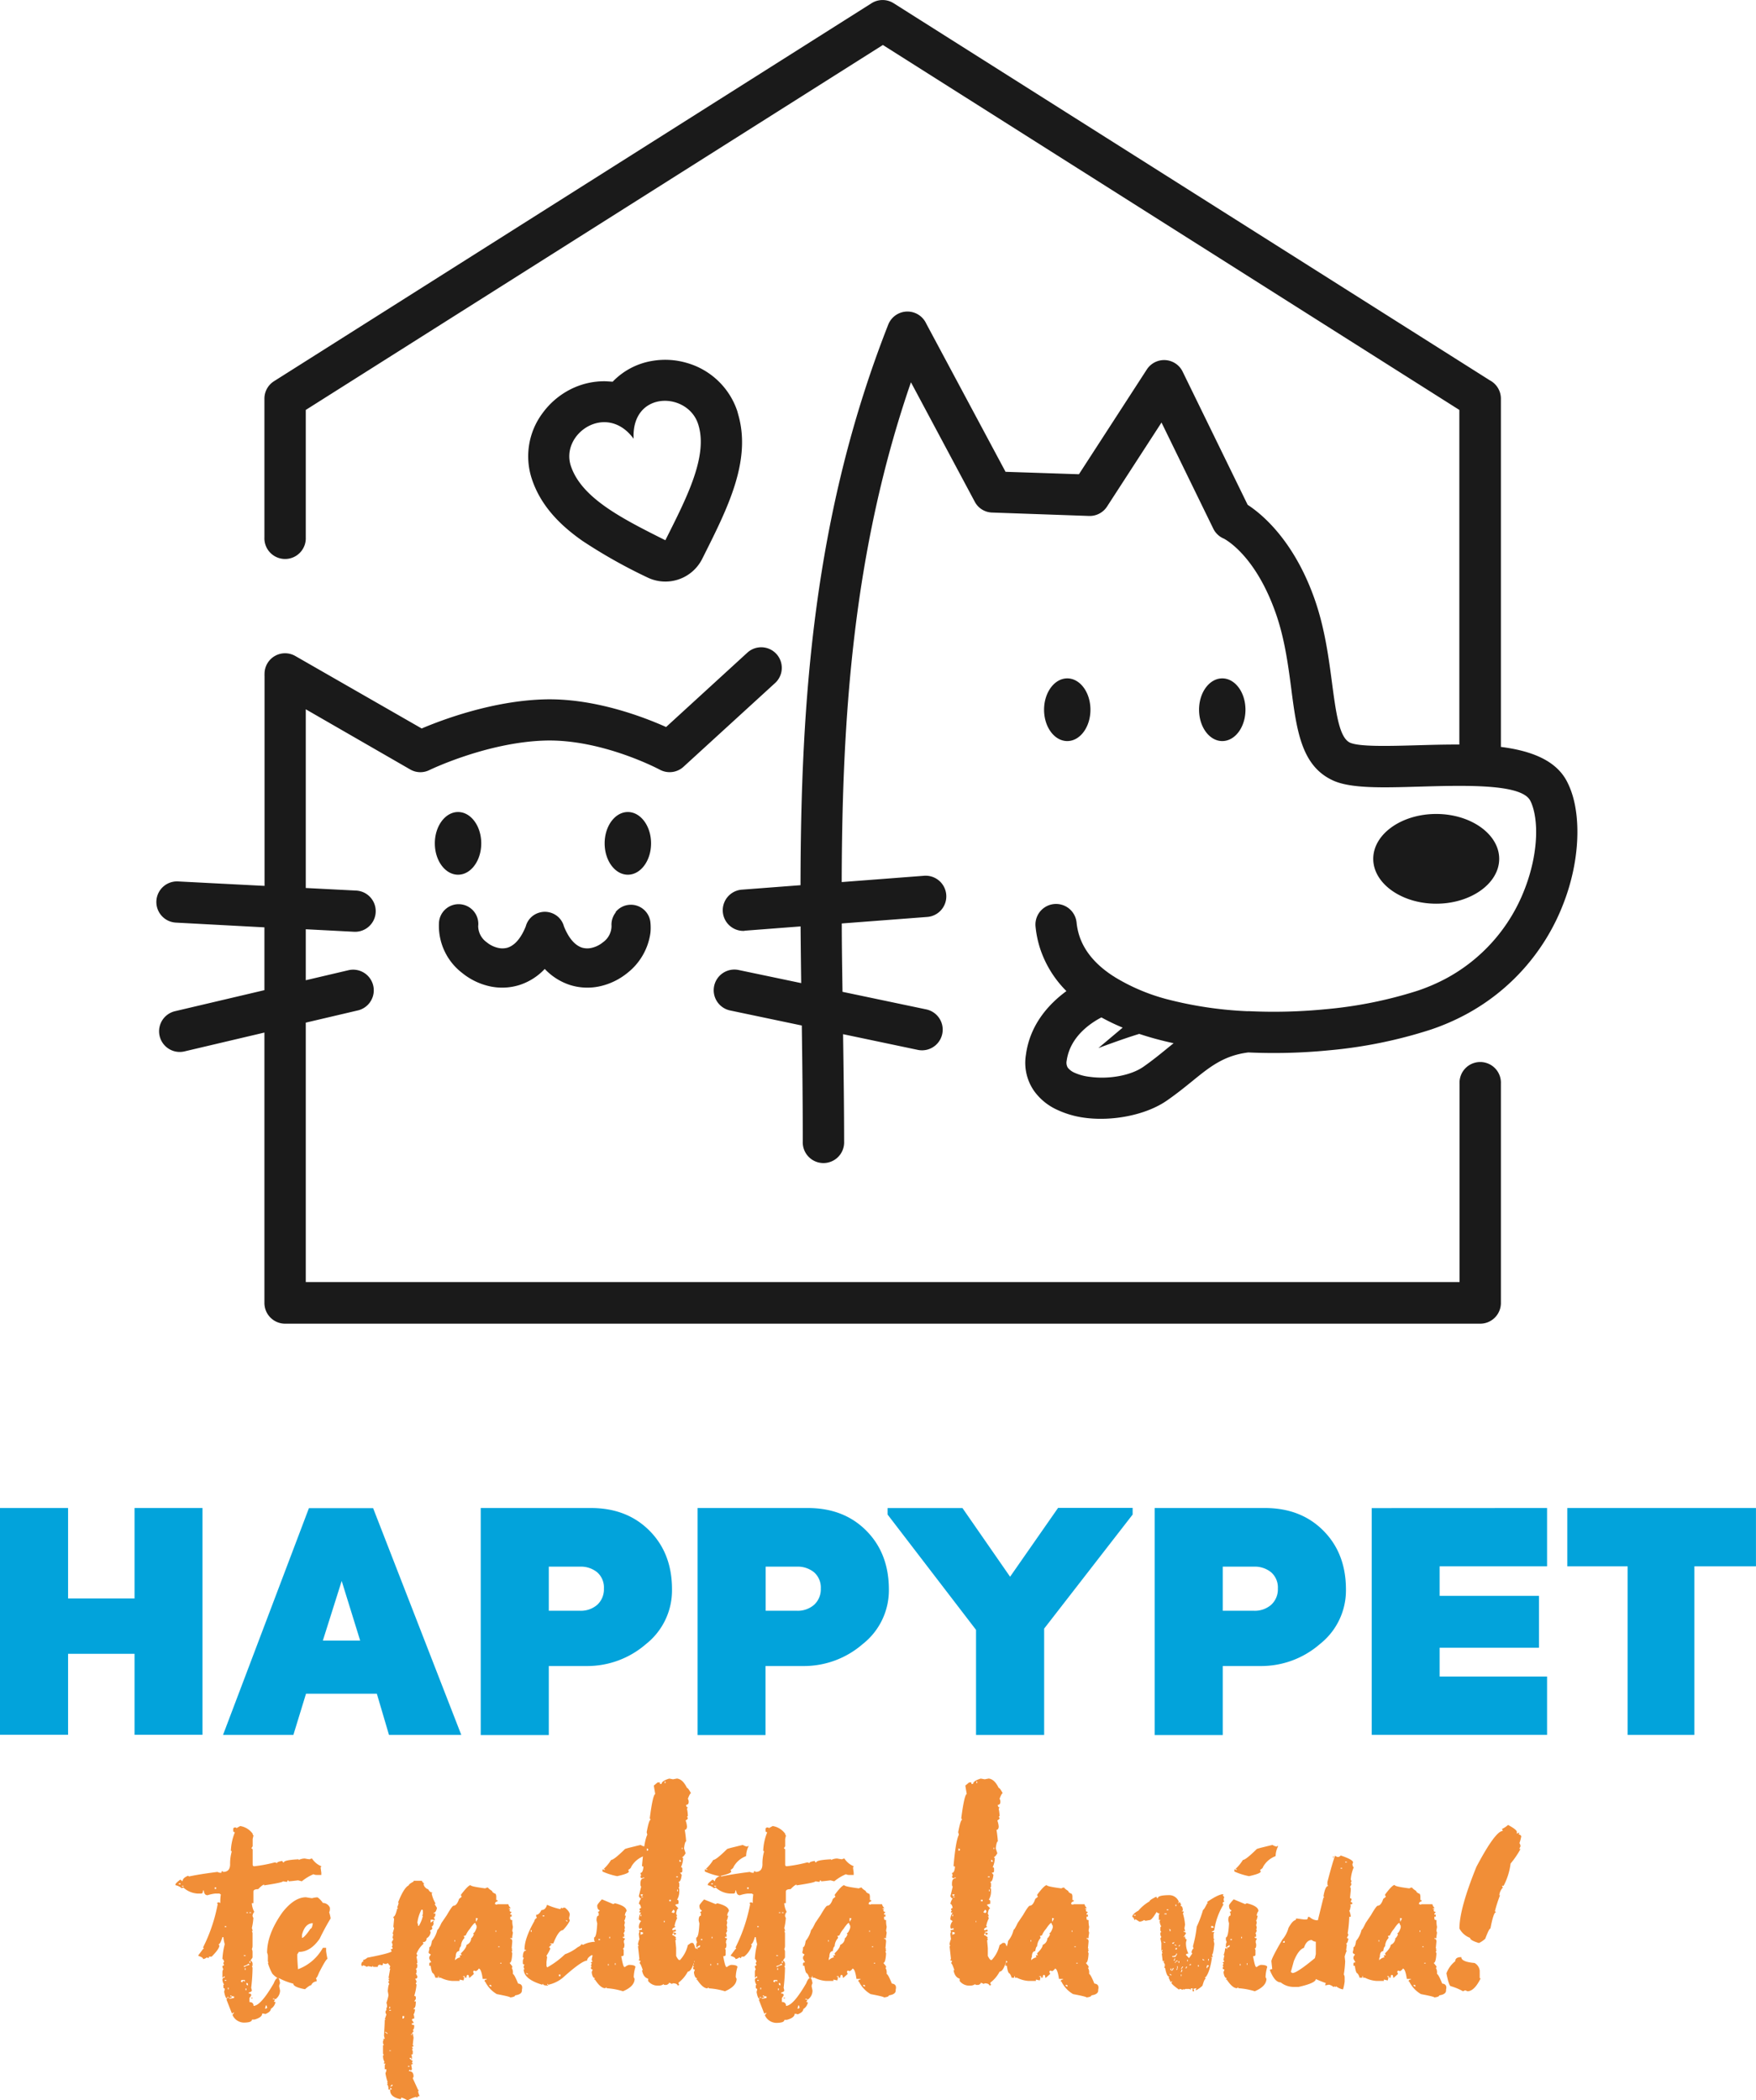 <svg xmlns="http://www.w3.org/2000/svg" viewBox="0 0 433.59 518.61"><defs><style>.b83a440d-6ccf-43e3-9623-60c664e73e75{fill:#02a3db;}.b9326a1a-c6b8-498b-b728-fd9163cafe2d{fill:#f18e37;}.ee92ec5a-d5f8-417e-b1f7-10796aea01e4{fill:#1a1a1a;fill-rule:evenodd;}</style></defs><title>Logo</title><g id="ed0e3ba2-0801-4261-8c3c-cc826ac33bec" data-name="Capa 2"><g id="bf4d6472-fea0-4f02-9a61-5b7c537f955b" data-name="LOGO"><path class="b83a440d-6ccf-43e3-9623-60c664e73e75" d="M33.22,394.72V372.39H50v56H33.22v-20H16.81v20H0v-56H16.81v22.33Z"/><path class="b83a440d-6ccf-43e3-9623-60c664e73e75" d="M113.9,428.42H96.05l-3-10.17H75.56l-3.12,10.17H55.07l21.21-56H92.13Zm-34.18-23.3h9.21L84.37,390.4Z"/><path class="b83a440d-6ccf-43e3-9623-60c664e73e75" d="M118.7,372.39h27.22q8.88,0,14.45,5.6t5.56,14.49A16.89,16.89,0,0,1,159.49,406a22.1,22.1,0,0,1-14.61,5.41h-9.37v17.05H118.7Zm16.81,25.37h7.69a6.14,6.14,0,0,0,4.28-1.48,5.18,5.18,0,0,0,1.64-4,5,5,0,0,0-1.64-4,6.35,6.35,0,0,0-4.28-1.41h-7.69Z"/><path class="b83a440d-6ccf-43e3-9623-60c664e73e75" d="M172.25,372.39h27.22q8.88,0,14.44,5.6t5.57,14.49A16.89,16.89,0,0,1,213,406a22.1,22.1,0,0,1-14.61,5.41h-9.37v17.05H172.25Zm16.81,25.37h7.68a6.15,6.15,0,0,0,4.29-1.48,5.18,5.18,0,0,0,1.64-4,5,5,0,0,0-1.64-4,6.36,6.36,0,0,0-4.29-1.41h-7.68Z"/><path class="b83a440d-6ccf-43e3-9623-60c664e73e75" d="M249.41,389.36l11.85-17h18.41V374l-21.85,28.17v26.26H241V402.48L219.16,374v-1.6h18.49Z"/><path class="b83a440d-6ccf-43e3-9623-60c664e73e75" d="M285.11,372.39h27.22q8.88,0,14.44,5.6t5.57,14.49A16.87,16.87,0,0,1,325.89,406a22.06,22.06,0,0,1-14.6,5.41h-9.37v17.05H285.11Zm16.81,25.37h7.68a6.15,6.15,0,0,0,4.29-1.48,5.18,5.18,0,0,0,1.64-4,5,5,0,0,0-1.64-4,6.36,6.36,0,0,0-4.29-1.41h-7.68Z"/><path class="b83a440d-6ccf-43e3-9623-60c664e73e75" d="M382,372.39v14.4H355.47v7.29H380v12.81H355.47V414H382v14.41h-43.3v-56Z"/><path class="b83a440d-6ccf-43e3-9623-60c664e73e75" d="M387,372.39h46.58v14.4H418.38v41.63H401.89V386.79H387Z"/><path class="b9326a1a-c6b8-498b-b728-fd9163cafe2d" d="M59.31,450.92a4.72,4.72,0,0,1,3.08,1.9c0,.25.07.37.21.37l-.21.93v1.8l-.34.52a.38.38,0,0,1,.34.42v3.65a.37.37,0,0,0,.42.34,34.76,34.76,0,0,0,5-.94H68l.39.18c0-.24.45-.42,1.36-.55,0,.25.14.37.34.37,0-.4,1.22-.66,3.67-.78v.18a3.27,3.27,0,0,1,1.51-.37,10.55,10.55,0,0,0,1.2.19,1.31,1.31,0,0,1,.57-.19,5,5,0,0,0,2.3,1.91c0,.15-.07.23-.19.23l.19,1.36V463H78.18a1.61,1.61,0,0,1-.78-.18,11.85,11.85,0,0,0-2.87,1.75l-.94-.24c-1.25.16-2,.24-2.32.24,0-.16-.07-.24-.23-.24l-.18.39-1-.15c0,.21-1.54.53-4.63,1v-.18c-.27,0-.76.37-1.49,1.12q-1.17,0-1.17.6v2.86h-.39a5.22,5.22,0,0,0,.6,2.14,1.86,1.86,0,0,0-.42.94,1,1,0,0,0,.21.55,16.48,16.48,0,0,1-.39,2.55,1.44,1.44,0,0,1,.18.73h-.18l.18.39v3.26a1.75,1.75,0,0,1-.18.78,1.44,1.44,0,0,1,.18.73v1.35l-.52.78c.21,0,.38.2.52.6v.55q0,.21-.18.21l.18.36a45.06,45.06,0,0,1-.34,5,2.25,2.25,0,0,1,.16.75,1.28,1.28,0,0,1-.76.39v.24c.4,0,.6.11.6.34v.18l-.42.6v1c.65,0,1,.31,1,.94q1.77,0,5-5.58.47-1.23,1-1.35c.23,0,.41.45.55,1.35a1.47,1.47,0,0,0-.21.78l.21,1A2.66,2.66,0,0,1,68,493.7l-.39-.18h-.21v.18h.42v.24l-.21.39c.26,0,.39,0,.39.13a2.42,2.42,0,0,1-1.12,1.59c0,.5-.46.94-1.38,1.3a1.79,1.79,0,0,0-.76-.13c0,.64-.64,1.14-1.92,1.49h-.6c0,.5-.69.75-2.06.75a3.14,3.14,0,0,1-2.76-1.9l.41-.57h-.2l-.34.23-1.38-3.52c.13,0,.2-.06.2-.18-.29,0-.54-.57-.75-1.72a1.93,1.93,0,0,0,.15-.75c-.22,0-.33-.13-.33-.4v-.39a.16.16,0,0,1,.18-.18,2.43,2.43,0,0,1-.42-1.14q0-.6.57-.6V488l-.57.37V487a1.16,1.16,0,0,1,.24-.73,1.25,1.25,0,0,1-.24-.78l.42-.21-.18-.39v-.16a.16.16,0,0,1,.18-.18q-.13-.78-.42-.78a18,18,0,0,1,.57-3.67,9.56,9.56,0,0,1-.33-1.75h-.24c-.35,1.16-.66,1.75-.94,1.75l.19.39c-.07.59-.71,1.48-1.91,2.68h-.62l-.16.39-.39-.21a1.86,1.86,0,0,1-.94.42q0-.42-1.17-.78v-.16l1.17-1.56h.19l-.19-.39a40.47,40.47,0,0,0,3.62-10.76c-.12,0-.18-.06-.18-.19l.39-.2.42.2a11,11,0,0,1,.13-2.11l-.36-.23h-1a9.62,9.62,0,0,0-1.93.42c-.53,0-.85-.39-.93-1.18h-.19c0,.51-.14.76-.41.76h-1a5.69,5.69,0,0,1-3.44-1.49l-.41.19a3.06,3.06,0,0,0-1.54-.76v-.18q0-.29,1.2-1.2l.57.42c0-.58.44-1,1.33-1.36a.16.16,0,0,1,.18.18q2.58-.57,7.11-1.14a1.43,1.43,0,0,0,.76.21h.21q0-.39.18-.39t.24.18c1.14,0,1.72-.64,1.72-1.9a10.94,10.94,0,0,1,.39-3.1c0-.13-.07-.19-.21-.19a13.75,13.75,0,0,1,1-4.61c-.28,0-.41-.12-.41-.36v-.42a.38.38,0,0,1,.41-.39h.18c.13,0,.19.06.19.18ZM44.15,465.09v.24h.42v-.24Zm.76.58v.18h.41v-.18Zm8.1.41v.37h.36v-.37Zm2.47,9.59v.19h.4v-.19Zm0,13.27v.18h.4v-.18Zm.6,4.22v.18h.37v-.18Zm.19-2.32v.41h.18v-.41Zm.6,1.9V493h.39c0,.25-.21.37-.63.37v.18h.24l.93-.18V493a1.19,1.19,0,0,1-.75-.23Zm3-3.21c0-.27.13-.41.34-.41q0,.21.24.21v-.39h-.58a.35.35,0,0,0-.39.39Zm.34-6.72V483h.42v-.16Zm0,2.87h.24a2.09,2.09,0,0,1,1.14-.42l-.18-.39a2.48,2.48,0,0,1-1.2.6Zm.24.36v.42h.18V486Zm.18,5v.41h.21v-.41Zm.21-18.82v.16h.39v-.16Zm0,17.64q0,.39.39.39v-.18a.34.34,0,0,0-.39-.39Zm.75-17.64v.16h.42v-.16Zm0,12.09v.39h.24v-.39Zm.42,9h.34v.18h-.34Zm3.62,1.93-.18.78h.18l.37-.21a1.92,1.92,0,0,1-.16-.57Z"/><path class="b9326a1a-c6b8-498b-b728-fd9163cafe2d" d="M77.06,468.74a5.06,5.06,0,0,1,1.35-.21,5.12,5.12,0,0,1,1.31,1.38,1.89,1.89,0,0,1,1.74,1.18v.36a1.72,1.72,0,0,1-.18.78,8.26,8.26,0,0,1,.36,1.51q-1.32,2.14-2.71,5Q76.69,482,73.8,482l-.39.6V483c0,.68.06,1.77.18,3.28A11.6,11.6,0,0,0,79.72,481h.8v.78a18.52,18.52,0,0,0,.34,1.93c-.34.16-1,1.31-2.11,3.47q-.47,1.25-.75,1.32l.18.4v.39a1.45,1.45,0,0,0-1.33.93c-.26,0-.77.33-1.54,1-1.93-.36-2.89-.82-2.89-1.38A15,15,0,0,1,69,488.54q-.67,0-1.74-1.14a12.58,12.58,0,0,1-1.12-2.69h.15l-.15-.39v-1.17a1.92,1.92,0,0,0-.19-.94q0-4.66,3.81-10c1.94-2.46,3.87-3.7,5.78-3.7C76.46,468.67,77,468.74,77.06,468.74Zm-2.5,9.8c.38,0,1.09-.77,2.13-2.29.25,0,.43-.45.55-1.33-1.3,0-2.2,1-2.68,2.89Z"/><path class="b9326a1a-c6b8-498b-b728-fd9163cafe2d" d="M102.12,464.44h2.06c0,.16.21.41.63.76h-.24a1.69,1.69,0,0,0,1.18,1.35q.39.78,1,.78c0,.13-.06.19-.18.19a8.21,8.21,0,0,0,.94,2.47c0,.14-.07.21-.19.21l.58.94q-.27,1.2-.81,1.2v.18h.42c0,.63-.14.94-.42.94l.23.36v.42l-.36-.18h-.63v.73l.76-.55v.21c0,.12,0,.18-.13.18l.13.37c-.14.48-.31.72-.52.72l.18.42c0,.23-.2.42-.6.58l.18.39a1.89,1.89,0,0,1-1,1.53.83.83,0,0,1-.94.94l.18.42a6.3,6.3,0,0,0-1.72,2.45c0,.15.07.23.21.23a1.75,1.75,0,0,1-.21.6,8.77,8.77,0,0,1,.21,1.51h-.21l.21.42c0,.62-.13.94-.39.94l.18.36v.6c0,.11-.06.16-.18.16l.39.81q0,.57-.6.57a1.26,1.26,0,0,1,.39.75l-.18.4c0,.13.06.2.18.2a12.47,12.47,0,0,1-.57,2.87q.39,0,.39.36v.42l-.39.57h.39c0,1.15-.18,1.72-.55,1.72v.19h.34v.21a2.4,2.4,0,0,1-.34,1.12,2,2,0,0,1,.16.78v.23c-.38,0-.57.12-.57.34l.41.6v.18h-.41V500q.57,0,.57.21,0,1-.36,1l.2.39-.59.76v.18h.18v-.37h.21l.2,1c-.13,1.09-.2,1.73-.2,1.9.14,0,.2.07.2.21l-.41.18.21.37c0,.15-.07.23-.21.23l.21.39v.55a.34.34,0,0,1-.39.39l.18.39v.73h-.18v-.34h-.4c0,.19.26.44.79.76a1,1,0,0,0-.21.52c.14,0,.21.08.21.23l-.39.18.18,1c0,.28-.14.41-.42.41,0-.12-.05-.18-.16-.18l-.2.34c.79,0,1.19.46,1.19,1.38l-.2.39,1.32,2.9h.19l-.19.33a3.51,3.51,0,0,0,.4,1.18c-.39,0-.58.13-.58.39l-.39-.19a7.88,7.88,0,0,0-2.11.94c0-.17-.44-.42-1.33-.75h-.18q0,.36-.21.36c-1.67-.36-2.5-1.07-2.5-2.11V516h.36q0-.42-.36-.42V516h-.42a2.05,2.05,0,0,0-.36-1.39c.12,0,.18-.07.18-.23a.16.16,0,0,1-.18-.18h.18a11.7,11.7,0,0,1-.57-2.27,1.61,1.61,0,0,0,.23-.94H95v-1l.18-.39H94.8v-.23c0-.07.06-.11.19-.11a3,3,0,0,1-.42-1.56c0-.14.08-.21.23-.21l-.23-.36v-1.93c0-.14.08-.21.23-.21l-.23-.39V504l.23-.4c-.15,0-.23,0-.23-.13H95l-.19-.8c.12-1.93.19-3.22.19-3.86.12,0,.18-.05.18-.16H95l.41-1.19a1.24,1.24,0,0,1-.23-.73l.23-.39v-.6h.16v-.4a1.78,1.78,0,0,0-.16-.75,12.14,12.14,0,0,0,.52-1.9l-.18-1c.09-1.14.22-1.72.39-1.72l-.21-.41v-.19q0-.18.21-.18l-.21-.39q0-.18.21-.18,0-.18-.21-.18l.42-2.32h-.21a1.9,1.9,0,0,0,.21-.6l-.6-.76-.34.21H95l-.42-.21c0,.37-.12.55-.34.55l-.39-.13c-.38,0-.57.17-.57.52h-1a.16.16,0,0,1-.18-.18q-.21,0-.21.18l-1-.18-.34.18a2.09,2.09,0,0,0-.94-.39c0,.14-.07.21-.23.21l-.18-.34q.08-.81.57-.81l-.16-.34a2.43,2.43,0,0,0,1.1-.6q5.24-1,6-1.53l-.18-.42v-.18h.39V481c0-.15-.07-.23-.21-.23l.21-.34a1.53,1.53,0,0,0-.21-.81l.42-.75-.21-.37.21-.94h-.21l.39-1.38-.18-.42.18-1.9a1.38,1.38,0,0,1-.18-.54c.31,0,.63-.66.94-2h.21l-.21-.36a3.05,3.05,0,0,0,.36-1.12h-.15q1.42-3.68,2.66-4.28c0-.21.4-.52,1.19-.93Zm-7,37.24v.2l.57.4v-.19Zm1-6.13v.39h.21v-.39Zm0,.79v.18h.39v-.18Zm0,10v.13h.39v-.13Zm.78,8.78v-.36q-.25,0-.57.6A1.09,1.09,0,0,1,96.91,515.12Zm2.48-17.27v.62a.37.37,0,0,0,.42-.42v-.2Zm1.35,12.32v.18h.39v-.18Zm2.32-35.38a1.55,1.55,0,0,1,.18.78h.19a7.93,7.93,0,0,0,1-2.5h-.21l.21-.37v-.78c0-.24-.11-.36-.34-.36A9.22,9.22,0,0,0,103.06,474.79Z"/><path class="b9326a1a-c6b8-498b-b728-fd9163cafe2d" d="M119.82,466.32a1.2,1.2,0,0,1,.7-.21c0,.14.33.43,1,.86,0,.24.29.48.86.7a1.53,1.53,0,0,1,.16.66v.88h.31v.34a.61.61,0,0,0-.63.68c.21,0,.32,0,.32.15l.31-.15h2.68a1.57,1.57,0,0,0,.5.86v.15h-.34v.21H126l-.18.29c0,.24.17.36.52.36l-.34.47v.24h.34v.47H126v.52c0,.22.16.34.49.34v.31a5.79,5.79,0,0,0,.16,1.38l-.16.89a2.18,2.18,0,0,0,.16.52l-.16,1v.36H126v.16c.33,0,.49.23.49.7l-.15,1.69c.1,0,.15.07.15.19h-.15l.15.31q0,.18-.15.18a1.86,1.86,0,0,0,.15.52c-.08,1.58-.31,2.37-.67,2.37l.67.84v.18q0,.21-.15.21a1.91,1.91,0,0,1,.31,1v.52c.21,0,.63.78,1.28,2.35.86.1,1.18.61.93,1.53.11.75-.45,1.21-1.66,1.38,0,.25-.4.42-1.2.52,0-.13-1.11-.41-3.34-.83a7.41,7.41,0,0,1-2.86-3.07c-.11,0-.16-.07-.16-.19s.18-.34.55-.34v-.15h-1q-.36-2.55-1-2.55c0,.15-.22.37-.68.65a1.67,1.67,0,0,0-.52-.16l-.18.34a1.11,1.11,0,0,1,.18.52l-1,.89h-.18c0-.46-.1-.68-.31-.68s-.32.22-.32.68h-.39V488h-.47v.16h.32l-.16.86h-.16l-.83-.19v.34h-1.85a7.48,7.48,0,0,1-2.84-.8h-.47V488h-.15v.37h-.68a2.66,2.66,0,0,0-.52-1.07c-.26,0-.48-.63-.65-1.88H106v-.52c0-.21.16-.31.49-.31l-.49-.89v-.47l.34-.52v-.15c-.2,0-.37-.13-.53-.4l.19-.8v-.52c.29,0,.51-.52.65-1.54a6.73,6.73,0,0,0,1.35-2.76c.16,0,.49-.56,1-1.67l1.36-2c.87-1.51,1.41-2.27,1.64-2.27.5,0,1-.56,1.35-1.69l.66-.52-.19-.34v-.16c1.19-1.58,2-2.37,2.37-2.37C116.19,465.74,117.4,466,119.82,466.32Zm-7.61,12.77v.36h.15v-.36Zm2.45-.71v.21a3.09,3.09,0,0,0-.84,2.06c-.19,0-.34.39-.47,1.17-.55,0-.83.51-.83,1.51-.1,0-.16.25-.16.73a2.56,2.56,0,0,1,1.31-.73l-.16-.34v-.15h.5l-.19-.31v-.19c.91-.87,1.37-1.56,1.38-2.08a1.8,1.8,0,0,0,1.15-1.67c.17,0,.39-.35.65-.88l-.18-.32c.26,0,.55-.45.86-1.35v-.52a1.26,1.26,0,0,1-.31-.68c-.25,0-.7.49-1.36,1.48a6.11,6.11,0,0,0-1,1.59,1.67,1.67,0,0,1-.52.16Zm2.86-4.74v.81h.16a1.28,1.28,0,0,1,.34-.65l-.34-.16Zm3.31,16.52c0,.24.18.36.37.36h.15q0-.36-.33-.36Zm1.54-13.44v.33h.16v-.33Zm.65,3.93v.16h.34v-.16Zm.5,4.06v.16h.31v-.16Z"/><path class="b9326a1a-c6b8-498b-b728-fd9163cafe2d" d="M138.39,471.45c.06-.24.17-.36.34-.36v.18l.42-.18h.36c.79.64,1.18,1.21,1.18,1.72l-.19.93a1.55,1.55,0,0,1,.19.58,9.2,9.2,0,0,1-1.72,2.32c-.7,0-1.48,1.09-2.35,3.28h-.75v.16h.41l-.75.78a.38.38,0,0,1,.34.39,12.45,12.45,0,0,1-.94,1.72.16.16,0,0,0,.18.18l-.18,1.38v.94l.18.36a21,21,0,0,0,4.4-3.25,11,11,0,0,0,3.11-1.72c.6-.3.92-.56.93-.78l.42.18a6.77,6.77,0,0,1,2.48-.73c1.68,0,2.52.18,2.52.55l-.23,1a1.59,1.59,0,0,1,.23.6c-2.69.78-4,1.61-4,2.47q-1.29,0-6,4.23a8.26,8.26,0,0,1-3.62,1.74q0-.21-.24-.21v.21q.24,0,.24.18h-.24q-1,0-1-.39c-.12,0-.19.07-.19.21q-4.61-1.38-4.61-3.83h.21l-.21-.42v-.36l.21-.39c-.28,0-.42-.12-.42-.37v-.39a1.38,1.38,0,0,1,.21-.78.19.19,0,0,0-.21-.21c0-1.13.26-1.69.79-1.69v-.18h-.37v-.21q0-2.65,2.45-6.93,0-.39.6-.78l-.18-.34v-.39c.48,0,.92-.39,1.3-1.18.68,0,1.14-.43,1.38-1.3A16.54,16.54,0,0,0,138.39,471.45Zm-8.46,15.77v.18l.41.18v-.18Zm1.14-10.58v.41h.21v-.41ZM134,473v.21h.4V473Zm4,14.59V488h.39v-.39Zm1.75-13.44v.18l.36.21v-.21Z"/><path class="b9326a1a-c6b8-498b-b728-fd9163cafe2d" d="M151.42,470.2l.42-.21c1.91.47,2.87,1.11,2.87,1.93a2,2,0,0,0-.42,1.15h.23q-.22,1.17-.39,1.17l.16.39a1.85,1.85,0,0,1-.16.76,1.91,1.91,0,0,1,.16.75c0,.12,0,.18-.16.18l.16.4c-.11.41-.22.62-.34.62l.18.34v.6h-.36c0,.24.17.36.52.36v.19l-.34.62c.12,0,.18,0,.18.13H154a1.81,1.81,0,0,1,.18.63q0,.93-.36.93l.18.37v1.17q0,.39-.6.39c.31,1.77.57,2.66.78,2.66h.16a2.18,2.18,0,0,1,1-.52c1,0,1.56.21,1.56.52a9.73,9.73,0,0,0-.42,2.5l.21.42c0,1.25-.95,2.27-2.86,3.07a17.65,17.65,0,0,0-4.07-.75v-.24l-.34.24c-.74,0-1.59-.72-2.52-2.14h-.21l.21-.36c-.39,0-.65-.46-.79-1.36v-.18a1.62,1.62,0,0,0,.21-.6c-.27,0-.41-.12-.41-.37s.07-.23.2-.23l-.2-.39a1.12,1.12,0,0,0,.2-.55.18.18,0,0,1-.2-.21l.41-.18-.21-.34v-.23l.21-1h-.21a6,6,0,0,0,.4-1.72h.18l.39.19v-.19a.16.16,0,0,1-.18-.18c.48,0,.73-.14.73-.41v-.16h-.16l-.78.57v-.57a1.58,1.58,0,0,1,.21-.81,1.39,1.39,0,0,1-.21-.75v-.37c.4,0,.66-1.15.78-3.46l-.18-.76q0-1.17.54-1.17v-.55l-.2-.42c.27,0,.41-.12.41-.36q-.57-.18-.57-1.17c0-.18.38-.68,1.15-1.52Zm-3.65,8.63v.23h.4v-.23ZM159.29,456q0-.18.24-.18V456a5.34,5.34,0,0,0-.58,2.35,5.93,5.93,0,0,0-3.1,2.66c0,.19-.24.44-.73.75l.16.39c0,.35-1,.73-2.89,1.15a16.67,16.67,0,0,1-3.63-1.15v-.57l.37.18h.23v-.18H149a11,11,0,0,0,1.9-2.29c.47,0,1.61-.91,3.44-2.71.42-.14.92-.28,1.51-.42s1.49-.38,2.34-.57A2.87,2.87,0,0,0,159.29,456Zm-9.17,29v.34h.18V485Zm.34-6.72v.36h.18v-.36Zm1.38,6.51v.42H152v-.42Z"/><path class="b9326a1a-c6b8-498b-b728-fd9163cafe2d" d="M166.17,439.38l1-.19c1,.14,1.77.91,2.45,2.3.19,0,.52.44,1,1.33q-.25,0-.78,1.38a1.28,1.28,0,0,1,.21.73q0,.75-.63.75v.24q.14.39.42.39l-.21.34a9.3,9.3,0,0,1,.21,1.72c0,.14-.07.2-.21.2l.21.4c0,.19-.18.38-.55.57a5.3,5.3,0,0,1,.34,1.56c-.05.51-.24.76-.55.76a27.1,27.1,0,0,1,.34,2.86c-.21,0-.38.58-.52,1.72l.39,1.2c-.3.54-.56.85-.81.94,0,.14.06.21.19.21a5.39,5.39,0,0,1-.53,2.29.35.35,0,0,1,.34.37v.6q0,.39-.57.39l.42.54c-.14,1.15-.4,1.72-.79,1.72l.19.39v.76c0,.16-.06.23-.19.23l.19.37v.78a4,4,0,0,1-.55,1.9.35.35,0,0,1,.36.39v.58l-.78.23v.13l.78.81c-.27,0-.47.43-.59,1.3a1.57,1.57,0,0,1,.23.63h-.23a1,1,0,0,1,.23.54,6,6,0,0,0-.63,1.93c.14,0,.21.06.21.19-.5.19-.75.39-.75.59v.19h.41l.34-.19.19.37a1.2,1.2,0,0,1-.76.23v.16c.5,0,.76.12.76.36l-.4.24h-.13v-.42a.39.39,0,0,0-.41.42c.62.31.94.56.94.73h-.19c0,.14.06.21.19.21,0,.24-.07.36-.19.36l.19,1.93V483c.32.64.59,1,.78,1h.18a8,8,0,0,0,1.93-3.67l.78-.55H171c.31,0,.63.84.94,2.5q-.94,4.59-2.11,4.59a8.18,8.18,0,0,1-2.3,2.73v.16l.19.39-.37.18q-.18-.57-1.17-.57a.16.16,0,0,0-.18.18l-.78-.34c0,.18-.2.36-.6.55h-.55q-.18,0-.18-.21a2.15,2.15,0,0,1-1.18.39h-.18a3,3,0,0,1-2.5-1.14v-.58c-.8-.22-1.3-.92-1.51-2.08h.21c-.38-1.16-.66-1.75-.84-1.75l.24-.39v-.21q-.39,0-.39-.18t.15-.18l-.36-3.28h.21l-.21-.39a4.63,4.63,0,0,1,.36-1.33,8.51,8.51,0,0,1-.15-1.36,1.6,1.6,0,0,0,.15-.57q-.15,0-.15-.18a1.73,1.73,0,0,1,.78-.19v-.36h-.21l-.42.16-.15-.39v-.19a2.18,2.18,0,0,1,.57-1.35l-.57-.37a2.79,2.79,0,0,1,.57-1.72h-.42v-.18c0-.16.08-.23.24-.23l-.24-.37a.42.42,0,0,1,.42-.36q-.21-1-.57-1a3.32,3.32,0,0,1,.57-1.36c-.19,0-.38-.18-.57-.55l.57-2.34-.18-.34v-.42c0-.9.31-1.35.94-1.35v-.16h-.19a1.66,1.66,0,0,1-.57.16l-.18-.37.18-.39a1.21,1.21,0,0,1-.18-.54q.63,0,.75-1.59c-.24,0-.36-.06-.36-.16q.53-6.15,1.3-7.66a2.1,2.1,0,0,0-.15-.6c.38-2.08.7-3.13,1-3.13l-.23-.33c.5-4,1-6,1.35-6-.23-1.33-.34-2-.34-2.11l.94-.78h.55v.39h.41c0-.5.64-.94,1.91-1.33Zm-8,28.42q0,.39.39.39l.21-.39Zm0,5v.39h.18v-.39Zm0,5a1.31,1.31,0,0,1,.6-.24v-.36a2.38,2.38,0,0,1-.6-.16Zm.18-9.43v.15h.42v-.15Zm1.36-11.94v.6q.36,0,.36-.39Zm4.22,17.88v.39h.18v-.39Zm.18-34.4v.4h.21v-.4Zm1.15,29.21v.39h.39v-.39Zm.57,3.1.39.16c.24,0,.36-.11.36-.34s-.12-.42-.36-.42Zm1.15-8.86v.21h.41v-.21Zm.23,3.26v.42h.18v-.42Zm.55-6.9h.41a.37.37,0,0,0-.41-.42Zm.6-3.47v.39h.15v-.39Z"/><path class="b9326a1a-c6b8-498b-b728-fd9163cafe2d" d="M176.7,470.2l.41-.21c1.91.47,2.87,1.11,2.87,1.93a2,2,0,0,0-.42,1.15h.24q-.24,1.17-.39,1.17l.15.39a2,2,0,0,1-.15.76,2.09,2.09,0,0,1,.15.75q0,.18-.15.18l.15.4c-.1.41-.22.62-.34.62l.19.34v.6H179c0,.24.17.36.52.36v.19l-.34.62c.12,0,.19,0,.19.13h-.19a1.88,1.88,0,0,1,.19.63c0,.62-.13.93-.37.93l.18.37v1.17q0,.39-.6.39c.32,1.77.58,2.66.79,2.66h.15a2.18,2.18,0,0,1,1-.52c1,0,1.57.21,1.57.52a9.73,9.73,0,0,0-.42,2.5l.21.42c0,1.25-1,2.27-2.87,3.07A17.57,17.57,0,0,0,175,491v-.24l-.34.24c-.75,0-1.59-.72-2.53-2.14h-.21l.21-.36c-.38,0-.64-.46-.78-1.36v-.18a1.62,1.62,0,0,0,.21-.6c-.28,0-.42-.12-.42-.37s.07-.23.21-.23l-.21-.39a1.16,1.16,0,0,0,.21-.55.19.19,0,0,1-.21-.21l.42-.18-.21-.34v-.23l.21-1h-.21a5.75,5.75,0,0,0,.39-1.72h.18l.39.19v-.19a.16.16,0,0,1-.18-.18c.49,0,.73-.14.73-.41v-.16h-.16l-.78.57v-.57a1.58,1.58,0,0,1,.21-.81,1.39,1.39,0,0,1-.21-.75v-.37c.4,0,.66-1.15.78-3.46l-.18-.76c0-.78.18-1.17.55-1.17v-.55l-.21-.42q.42,0,.42-.36c-.38-.12-.58-.51-.58-1.17,0-.18.39-.68,1.15-1.52Zm-3.65,8.63v.23h.39v-.23ZM184.57,456c0-.12.07-.18.23-.18V456a5.57,5.57,0,0,0-.57,2.35,5.86,5.86,0,0,0-3.1,2.66c0,.19-.25.44-.73.75l.15.39c0,.35-1,.73-2.89,1.15a16.66,16.66,0,0,1-3.62-1.15v-.57l.36.18h.24v-.18h-.42a10.7,10.7,0,0,0,1.9-2.29c.47,0,1.62-.91,3.44-2.71.42-.14.92-.28,1.51-.42s1.5-.38,2.35-.57A2.77,2.77,0,0,0,184.57,456Zm-9.18,29v.34h.19V485Zm.34-6.72v.36h.18v-.36Zm1.38,6.51v.42h.19v-.42Z"/><path class="b9326a1a-c6b8-498b-b728-fd9163cafe2d" d="M190.79,450.92a4.72,4.72,0,0,1,3.08,1.9c0,.25.07.37.21.37l-.21.93v1.8l-.34.52a.38.38,0,0,1,.34.42v3.65a.37.37,0,0,0,.41.34,34.54,34.54,0,0,0,5-.94h.18l.39.18c0-.24.45-.42,1.35-.55,0,.25.15.37.34.37,0-.4,1.23-.66,3.68-.78v.18a3.27,3.27,0,0,1,1.51-.37,10.55,10.55,0,0,0,1.2.19,1.27,1.27,0,0,1,.57-.19,5,5,0,0,0,2.29,1.91c0,.15-.06.23-.18.23l.18,1.36V463h-1.14a1.61,1.61,0,0,1-.78-.18,11.66,11.66,0,0,0-2.87,1.75l-.94-.24c-1.25.16-2,.24-2.32.24a.21.21,0,0,0-.23-.24l-.18.39-1-.15c0,.21-1.55.53-4.64,1v-.18c-.26,0-.75.37-1.48,1.12q-1.17,0-1.17.6v2.86h-.4a5.22,5.22,0,0,0,.6,2.14,1.92,1.92,0,0,0-.41.94,1,1,0,0,0,.21.55,14.74,14.74,0,0,1-.4,2.55,1.35,1.35,0,0,1,.19.73h-.19l.19.39v3.26a1.64,1.64,0,0,1-.19.78,1.35,1.35,0,0,1,.19.73v1.35l-.52.78c.2,0,.38.2.52.6v.55c0,.14-.06.21-.19.21l.19.36a47.63,47.63,0,0,1-.34,5,2.22,2.22,0,0,1,.15.75,1.23,1.23,0,0,1-.75.39v.24c.4,0,.6.11.6.34v.18l-.42.6v1a.85.85,0,0,1,1,.94c1.18,0,2.84-1.86,5-5.58q.46-1.23,1-1.35c.22,0,.41.45.55,1.35a1.47,1.47,0,0,0-.21.78l.21,1a2.68,2.68,0,0,1-1.15,2.24l-.39-.18h-.21v.18h.42v.24l-.21.39c.26,0,.39,0,.39.13a2.45,2.45,0,0,1-1.12,1.59c0,.5-.46.94-1.38,1.3a1.82,1.82,0,0,0-.76-.13c0,.64-.64,1.14-1.93,1.49h-.6c0,.5-.68.75-2.05.75a3.16,3.16,0,0,1-2.77-1.9l.42-.57h-.21l-.34.23-1.38-3.52q.21,0,.21-.18c-.29,0-.55-.57-.75-1.72a1.93,1.93,0,0,0,.15-.75c-.22,0-.34-.13-.34-.4v-.39c0-.12.06-.18.19-.18a2.43,2.43,0,0,1-.42-1.14q0-.6.57-.6V488l-.57.37V487a1.22,1.22,0,0,1,.23-.73,1.31,1.31,0,0,1-.23-.78l.42-.21-.19-.39v-.16c0-.12.06-.18.19-.18q-.13-.78-.42-.78a17.27,17.27,0,0,1,.57-3.67,10.27,10.27,0,0,1-.34-1.75h-.23c-.35,1.16-.66,1.75-.94,1.75l.18.39a6,6,0,0,1-1.9,2.68h-.62l-.16.39-.39-.21a1.86,1.86,0,0,1-.94.42q0-.42-1.17-.78v-.16l1.17-1.56h.18l-.18-.39a40.47,40.47,0,0,0,3.62-10.76c-.12,0-.18-.06-.18-.19l.39-.2.42.2a11,11,0,0,1,.13-2.11l-.37-.23h-1a9.48,9.48,0,0,0-1.93.42c-.54,0-.85-.39-.94-1.18h-.18c0,.51-.14.76-.42.76h-1a5.67,5.67,0,0,1-3.44-1.49l-.42.19a3,3,0,0,0-1.53-.76v-.18c0-.19.4-.59,1.19-1.2l.58.42c0-.58.44-1,1.33-1.36a.16.16,0,0,1,.18.18q2.58-.57,7.11-1.14a1.43,1.43,0,0,0,.76.21h.21q0-.39.18-.39c.16,0,.23.06.23.18,1.15,0,1.72-.64,1.72-1.9a10.94,10.94,0,0,1,.39-3.1c0-.13-.06-.19-.2-.19a13.5,13.5,0,0,1,1-4.61q-.42,0-.42-.36v-.42a.4.4,0,0,1,.42-.39h.18a.16.16,0,0,1,.18.18Zm-15.16,14.17v.24H176v-.24Zm.75.58v.18h.42v-.18Zm8.11.41v.37h.36v-.37Zm2.47,9.59v.19h.39v-.19Zm0,13.27v.18h.39v-.18Zm.6,4.22v.18h.37v-.18Zm.18-2.32v.41h.19v-.41Zm.6,1.9V493h.39c0,.25-.2.37-.62.37v.18h.23l.94-.18V493a1.18,1.18,0,0,1-.75-.23Zm3-3.21c0-.27.13-.41.34-.41q0,.21.24.21v-.39h-.58a.35.35,0,0,0-.39.39Zm.34-6.72V483h.42v-.16Zm0,2.87H192a2.06,2.06,0,0,1,1.14-.42l-.18-.39a2.48,2.48,0,0,1-1.2.6Zm.24.36v.42h.18V486Zm.18,5v.41h.21v-.41Zm.21-18.82v.16h.39v-.16Zm0,17.64q0,.39.39.39v-.18a.34.34,0,0,0-.39-.39Zm.75-17.64v.16h.42v-.16Zm0,12.09v.39h.24v-.39Zm.42,9h.34v.18h-.34Zm3.62,1.93-.18.78h.18l.36-.21a2.14,2.14,0,0,1-.15-.57Z"/><path class="b9326a1a-c6b8-498b-b728-fd9163cafe2d" d="M212.08,466.32a1.23,1.23,0,0,1,.7-.21c0,.14.33.43,1,.86,0,.24.29.48.86.7a1.4,1.4,0,0,1,.16.66v.88h.31v.34a.6.6,0,0,0-.62.68c.21,0,.31,0,.31.15l.31-.15h2.69a1.53,1.53,0,0,0,.49.86v.15h-.34v.21h.34l-.18.29c0,.24.17.36.52.36l-.34.47v.24h.34v.47h-.34v.52c0,.22.17.34.5.34v.31a6.34,6.34,0,0,0,.15,1.38l-.15.89a2.48,2.48,0,0,0,.15.52l-.15,1v.36h-.5v.16c.33,0,.5.23.5.7l-.16,1.69c.1,0,.16.07.16.19h-.16l.16.31c0,.12-.06.18-.16.18a1.67,1.67,0,0,0,.16.52c-.09,1.58-.32,2.37-.68,2.37l.68.84v.18c0,.14-.06.21-.16.21a1.82,1.82,0,0,1,.31,1v.52c.21,0,.64.78,1.28,2.35.87.1,1.18.61.94,1.53.1.75-.45,1.21-1.67,1.38,0,.25-.4.42-1.2.52,0-.13-1.11-.41-3.33-.83a7.38,7.38,0,0,1-2.87-3.07c-.1,0-.16-.07-.16-.19s.19-.34.55-.34v-.15h-1q-.36-2.55-1-2.55c0,.15-.22.37-.67.65a1.75,1.75,0,0,0-.52-.16l-.19.34a1.15,1.15,0,0,1,.19.52l-1,.89h-.19c0-.46-.1-.68-.31-.68s-.31.22-.31.68h-.39V488h-.47v.16h.31l-.16.86h-.15l-.84-.19v.34h-1.85a7.53,7.53,0,0,1-2.84-.8h-.46V488h-.16v.37h-.68a2.53,2.53,0,0,0-.52-1.07c-.26,0-.48-.63-.65-1.88h-.34v-.52c0-.21.17-.31.5-.31l-.5-.89v-.47l.34-.52v-.15c-.19,0-.37-.13-.52-.4l.18-.8v-.52c.3,0,.51-.52.65-1.54a6.75,6.75,0,0,0,1.36-2.76c.15,0,.48-.56,1-1.67l1.35-2c.87-1.51,1.42-2.27,1.64-2.27.51,0,1-.56,1.36-1.69l.65-.52-.18-.34v-.16q1.77-2.37,2.37-2.37C208.46,465.74,209.67,466,212.08,466.32Zm-7.61,12.77v.36h.16v-.36Zm2.45-.71v.21a3.14,3.14,0,0,0-.83,2.06c-.19,0-.35.39-.47,1.17-.56,0-.84.51-.84,1.51-.1,0-.15.25-.15.73a2.54,2.54,0,0,1,1.3-.73l-.16-.34v-.15h.5l-.18-.31v-.19c.9-.87,1.36-1.56,1.38-2.08a1.8,1.8,0,0,0,1.14-1.67c.18,0,.4-.35.66-.88l-.19-.32c.26,0,.55-.45.86-1.35v-.52a1.35,1.35,0,0,1-.31-.68c-.24,0-.69.49-1.35,1.48a5.62,5.62,0,0,0-1,1.59,1.7,1.7,0,0,1-.53.16Zm2.87-4.74v.81h.15a1.37,1.37,0,0,1,.34-.65l-.34-.16Zm3.31,16.52q.08.36.36.36h.16c0-.24-.12-.36-.34-.36Zm1.53-13.44v.33h.16v-.33Zm.65,3.93v.16h.34v-.16Zm.5,4.06v.16h.31v-.16Z"/><path class="b9326a1a-c6b8-498b-b728-fd9163cafe2d" d="M243.14,439.38l1-.19c1,.14,1.77.91,2.45,2.3.19,0,.52.44,1,1.33q-.27,0-.78,1.38a1.27,1.27,0,0,1,.2.73c0,.5-.2.75-.62.75v.24c.09.26.22.39.42.39l-.21.34a9.3,9.3,0,0,1,.21,1.72c0,.14-.07.2-.21.2l.21.4c0,.19-.19.38-.55.57a5.65,5.65,0,0,1,.34,1.56c-.05.51-.24.76-.55.76a27.1,27.1,0,0,1,.34,2.86c-.21,0-.38.58-.52,1.72l.39,1.2c-.3.54-.56.85-.81.94q0,.21.18.21a5.28,5.28,0,0,1-.52,2.29.35.35,0,0,1,.34.37v.6q0,.39-.57.39l.42.54c-.14,1.15-.4,1.72-.79,1.72l.19.39v.76c0,.16-.07.23-.19.23l.19.37v.78a4,4,0,0,1-.55,1.9.35.35,0,0,1,.36.39v.58l-.78.23v.13l.78.81c-.27,0-.47.43-.6,1.3a1.47,1.47,0,0,1,.24.63h-.24a1,1,0,0,1,.24.54,6,6,0,0,0-.63,1.93c.14,0,.21.06.21.19-.5.19-.75.39-.75.59v.19h.41l.34-.19.18.37a1.18,1.18,0,0,1-.75.23v.16q.75,0,.75.36l-.39.24h-.13v-.42a.39.39,0,0,0-.41.42c.62.31.93.56.93.73h-.18q0,.21.18.21,0,.36-.18.36l.18,1.93V483c.33.64.59,1,.79,1h.18a8,8,0,0,0,1.93-3.67l.78-.55H248c.31,0,.62.84.94,2.5q-.94,4.59-2.11,4.59a8.18,8.18,0,0,1-2.3,2.73v.16l.19.39-.37.18q-.18-.57-1.17-.57a.16.16,0,0,0-.18.18l-.79-.34c0,.18-.19.36-.59.55H241q-.18,0-.18-.21a2.18,2.18,0,0,1-1.18.39h-.18a3,3,0,0,1-2.5-1.14v-.58c-.8-.22-1.3-.92-1.51-2.08h.21c-.39-1.16-.66-1.75-.84-1.75l.24-.39v-.21q-.39,0-.39-.18t.15-.18l-.36-3.28h.21l-.21-.39a4.63,4.63,0,0,1,.36-1.33,8.51,8.51,0,0,1-.15-1.36,1.6,1.6,0,0,0,.15-.57q-.15,0-.15-.18a1.73,1.73,0,0,1,.78-.19v-.36h-.21l-.42.16-.15-.39v-.19a2.18,2.18,0,0,1,.57-1.35l-.57-.37a2.79,2.79,0,0,1,.57-1.72h-.42v-.18c0-.16.08-.23.24-.23l-.24-.37a.42.42,0,0,1,.42-.36q-.21-1-.57-1a3.19,3.19,0,0,1,.57-1.36c-.19,0-.38-.18-.57-.55l.57-2.34-.18-.34v-.42c0-.9.31-1.35.94-1.35v-.16h-.19a1.66,1.66,0,0,1-.57.16l-.18-.37.18-.39a1.21,1.21,0,0,1-.18-.54c.41,0,.67-.53.75-1.59-.24,0-.36-.06-.36-.16q.53-6.15,1.3-7.66a1.89,1.89,0,0,0-.16-.6c.39-2.08.71-3.13,1-3.13l-.24-.33c.51-4,1-6,1.36-6-.23-1.33-.34-2-.34-2.11l.94-.78h.55v.39h.41c0-.5.64-.94,1.9-1.33Zm-8,28.42a.35.35,0,0,0,.39.39l.21-.39Zm0,5v.39h.18v-.39Zm0,5a1.31,1.31,0,0,1,.6-.24v-.36a2.38,2.38,0,0,1-.6-.16Zm.18-9.43v.15h.42v-.15Zm1.35-11.94v.6c.25,0,.37-.13.37-.39Zm4.23,17.88v.39H241v-.39Zm.18-34.4v.4h.21v-.4Zm1.14,29.21v.39h.4v-.39Zm.58,3.1.39.16c.24,0,.36-.11.36-.34s-.12-.42-.36-.42Zm1.14-8.86v.21h.42v-.21Zm.24,3.26v.42h.18v-.42Zm.55-6.9h.41a.37.37,0,0,0-.41-.42Zm.6-3.47v.39h.15v-.39Z"/><path class="b9326a1a-c6b8-498b-b728-fd9163cafe2d" d="M262.08,466.32a1.23,1.23,0,0,1,.7-.21c0,.14.33.43,1,.86,0,.24.29.48.86.7a1.4,1.4,0,0,1,.16.66v.88h.31v.34a.6.6,0,0,0-.62.68c.21,0,.31,0,.31.15l.31-.15h2.69a1.53,1.53,0,0,0,.49.86v.15h-.34v.21h.34l-.18.29c0,.24.17.36.52.36l-.34.47v.24h.34v.47h-.34v.52c0,.22.17.34.5.34v.31a6.34,6.34,0,0,0,.15,1.38l-.15.89a2.48,2.48,0,0,0,.15.52l-.15,1v.36h-.5v.16c.33,0,.5.23.5.7l-.16,1.69c.11,0,.16.07.16.19h-.16l.16.31c0,.12,0,.18-.16.18a1.67,1.67,0,0,0,.16.52c-.09,1.58-.32,2.37-.68,2.37l.68.84v.18c0,.14,0,.21-.16.21a1.82,1.82,0,0,1,.31,1v.52c.21,0,.64.78,1.28,2.35.87.1,1.18.61.94,1.53.1.75-.45,1.21-1.67,1.38,0,.25-.4.42-1.2.52,0-.13-1.11-.41-3.33-.83a7.45,7.45,0,0,1-2.87-3.07c-.1,0-.16-.07-.16-.19s.19-.34.55-.34v-.15h-1q-.37-2.55-1-2.55c0,.15-.23.37-.68.65a1.75,1.75,0,0,0-.52-.16l-.19.34a1,1,0,0,1,.19.52l-1,.89h-.19c0-.46-.1-.68-.31-.68s-.31.22-.31.68h-.39V488h-.47v.16h.31l-.15.86h-.16l-.83-.19v.34h-1.85a7.44,7.44,0,0,1-2.84-.8h-.47V488h-.16v.37h-.68a2.53,2.53,0,0,0-.52-1.07c-.26,0-.48-.63-.65-1.88h-.34v-.52c0-.21.17-.31.5-.31l-.5-.89v-.47l.34-.52v-.15c-.19,0-.36-.13-.52-.4l.18-.8v-.52c.3,0,.51-.52.65-1.54a6.63,6.63,0,0,0,1.36-2.76c.15,0,.48-.56,1-1.67l1.35-2c.87-1.51,1.42-2.27,1.64-2.27.51,0,1-.56,1.36-1.69l.65-.52-.18-.34v-.16q1.77-2.37,2.37-2.37C258.46,465.74,259.67,466,262.08,466.32Zm-7.61,12.77v.36h.16v-.36Zm2.45-.71v.21a3.14,3.14,0,0,0-.83,2.06c-.19,0-.35.39-.47,1.17-.56,0-.83.51-.83,1.51-.11,0-.16.25-.16.73a2.54,2.54,0,0,1,1.3-.73l-.15-.34v-.15h.49l-.18-.31v-.19c.9-.87,1.36-1.56,1.38-2.08a1.81,1.81,0,0,0,1.15-1.67c.17,0,.39-.35.65-.88l-.19-.32c.27,0,.55-.45.86-1.35v-.52a1.35,1.35,0,0,1-.31-.68c-.24,0-.69.49-1.35,1.48a5.62,5.62,0,0,0-1,1.59,1.75,1.75,0,0,1-.52.16Zm2.87-4.74v.81h.15a1.37,1.37,0,0,1,.34-.65l-.34-.16Zm3.31,16.52q.07.36.36.36h.16c0-.24-.11-.36-.34-.36Zm1.53-13.44v.33h.16v-.33Zm.66,3.93v.16h.33v-.16Zm.49,4.06v.16h.31v-.16Z"/><path class="b9326a1a-c6b8-498b-b728-fd9163cafe2d" d="M301.92,467.91c.17.36.3.55.39.55l-.15.39v.39l.15.39q-.39,0-.39.36t.24.21a16.83,16.83,0,0,0-2.32,6.36.64.64,0,0,1-.58.36v.19h.58l-.19.41v1.12a.17.17,0,0,0,.19.19c0,.15-.07.23-.19.23l.19.94c-.18,1.79-.37,2.68-.58,2.68l.16.39v.21h-.37q0,.18.21.18-.57,3.63-1.56,4.77h-.18l.18.42c-.21,0-.47.56-.78,1.69a6.1,6.1,0,0,1-1.67,1.17v-.18l.18-.36h-.18a2.69,2.69,0,0,1-.6.15l.18.39v.21h-.36V491h-.42v.36l-.36-.21h-1l-.37.21v-.21l-.41.21a1.08,1.08,0,0,0-.73-.21v.21c-1.26-.88-1.9-1.47-1.93-1.74l.21-.37h-.21q0,.18-.21.18l-.52-1.17q.18,0,.18-.15c-.42,0-.74-.71-1-2.12-.14,0-.21-.07-.21-.23l.21-.39c-.14,0-.21,0-.21-.13h.21l-.42-.81q.21,0,.21-.15h-.39l-.24-1.91h.24l-.24-.41.24-.42h-.24c0,.14,0,.21-.1.21v-1.93l-.24-1.15.24-.36a1.21,1.21,0,0,1-.24-.76v-.18c0-.16.08-.23.24-.23l-.24-.39V476a.21.21,0,0,1,.24-.24,2.74,2.74,0,0,1-.42-1.48.16.16,0,0,0,.18-.18h-.39v-1.2l.21-.34a1.2,1.2,0,0,1-.75-.42c-.79,1.31-1.36,2-1.72,2l-1,.18-.39-.18a2.06,2.06,0,0,1-1.15.39l-1-.63q0,.24-.18.24-.32-.78-.57-.78c0-.46.5-1,1.51-1.54a10.39,10.39,0,0,1,2.74-2.29c0-.23.57-.62,1.72-1.18,0,.26.13.39.33.39,0-.5,1-.75,2.9-.75a2.5,2.5,0,0,1,2.32,1.72.19.19,0,0,0-.21.21h.21c0-.14.06-.21.2-.21l.34.57-.15.37q.57,0,.57,1.17c-.16,0-.23.06-.23.18h.41v.18q0,.24-.18.24a13.51,13.51,0,0,1,.55,2.86l-.16.94a2.09,2.09,0,0,1,.16.78l-.37-.2v.2q.6.18.6.42l-.6.94h.21c0-.14,0-.21.16-.21,0,.5.14.76.41.76l-.18.75a5.7,5.7,0,0,0,.6,2.76c-.4,0-.6.12-.6.34l.76.78.78-1.12c0-.15-.07-.23-.21-.23.16-.64.35-1,.57-1a2,2,0,0,1-.18-.59,30.13,30.13,0,0,0,.94-4.83,28,28,0,0,0,1.56-4.16c.16,0,.48-.53,1-1.57h.18l-.18-.36c1.86-1.29,3.2-1.93,4-1.93Q302.16,467.91,301.92,467.91ZM280,472.86v.21h.39v-.21Zm7.3,6.59v.13l.42.21v-.21Zm.21-6.93v.18h.57v-.18Zm.57-1v.18h.42v-.18Zm.6,4.76a2.22,2.22,0,0,1,.16.6h.18v-.36Zm.16,11.13v.23l.39.19v-.19Zm.39-.94v-.36h-.21v.36l.42.21.36-.57V486c-.24,0-.36.19-.36.55Zm.21-6.51h.36l.21-.42a1.18,1.18,0,0,1-.57.21Zm1,2.45c0,.41-.32.62-1,.62v.21h.78l.39-.6v-.23Zm-.39,1.2-.21.41v.19H290a1.52,1.52,0,0,1,.21-.6Zm0-3.44v.18l.39.16v-.16Zm.39,4-.39.54h.21q0-.39.54-.39v-.15Zm-.18-13.87v.42h.18v-.42Zm0,10.76v.37c.26,0,.39-.12.39-.37Zm.39,5-.21.36h.21l.15-.36Zm0-.6V486h.15v-.41Zm.55-5.16-.21.34h.21l.2-.34Zm-.21,4v.39h.21v-.39Zm.94,1.33-.34.6h.15l.42-.6Zm-.19.78a2.69,2.69,0,0,1-.15.6h.15l.19-.39v-.21Zm-.15,1.17v.4h.15v-.4Zm1.35-1.95-.23.42h.23l.18-.42Zm.18-1.67v.34h.19v-.34Zm.94,1.28V485c-.24,0-.36.13-.36.34Zm1.75,0v.39H296v-.39Zm1.12-1.51v.23l.41.19v-.19Zm1.2,1.51-.19.39V486h.19c0-.27.11-.41.34-.41v-.21Zm.18-1.51v.42h.16v-.42Zm.75-8.11v.42h.6q0-.42-.39-.42Z"/><path class="b9326a1a-c6b8-498b-b728-fd9163cafe2d" d="M307.44,470.2l.42-.21c1.91.47,2.87,1.11,2.87,1.93a2,2,0,0,0-.42,1.15h.24c-.16.78-.29,1.17-.4,1.17l.16.39a1.85,1.85,0,0,1-.16.76,1.91,1.91,0,0,1,.16.75c0,.12-.05.18-.16.18l.16.4c-.1.41-.22.62-.34.62l.18.34v.6h-.36c0,.24.17.36.52.36v.19l-.34.62c.12,0,.18,0,.18.13H310a1.81,1.81,0,0,1,.18.63q0,.93-.36.93l.18.37v1.17q0,.39-.6.39c.32,1.77.58,2.66.78,2.66h.16a2.18,2.18,0,0,1,1-.52c1,0,1.56.21,1.56.52a10.1,10.1,0,0,0-.41,2.5l.21.42c0,1.25-1,2.27-2.87,3.07a17.65,17.65,0,0,0-4.07-.75v-.24l-.33.24c-.75,0-1.59-.72-2.53-2.14h-.21l.21-.36c-.38,0-.64-.46-.78-1.36v-.18a1.62,1.62,0,0,0,.21-.6c-.28,0-.42-.12-.42-.37s.07-.23.21-.23l-.21-.39a1.16,1.16,0,0,0,.21-.55.19.19,0,0,1-.21-.21l.42-.18-.21-.34v-.23l.21-1h-.21a5.75,5.75,0,0,0,.39-1.72h.18l.39.19v-.19a.16.16,0,0,1-.18-.18c.48,0,.73-.14.73-.41v-.16h-.16l-.78.57v-.57a1.58,1.58,0,0,1,.21-.81,1.39,1.39,0,0,1-.21-.75v-.37c.4,0,.66-1.15.78-3.46l-.18-.76c0-.78.18-1.17.55-1.17v-.55l-.21-.42q.42,0,.42-.36c-.39-.12-.58-.51-.58-1.17,0-.18.38-.68,1.15-1.52Zm-3.64,8.63v.23h.39v-.23ZM315.31,456q0-.18.24-.18V456a5.67,5.67,0,0,0-.58,2.35,5.93,5.93,0,0,0-3.1,2.66c0,.19-.24.44-.73.75l.16.39c0,.35-1,.73-2.89,1.15a16.49,16.49,0,0,1-3.62-1.15v-.57l.36.18h.24v-.18H305a10.7,10.7,0,0,0,1.9-2.29c.47,0,1.62-.91,3.44-2.71.42-.14.92-.28,1.51-.42s1.5-.38,2.35-.57A2.79,2.79,0,0,0,315.31,456Zm-9.17,29v.34h.18V485Zm.34-6.72v.36h.18v-.36Zm1.38,6.51v.42H308v-.42Z"/><path class="b9326a1a-c6b8-498b-b728-fd9163cafe2d" d="M330.43,458.58c.4-.14.59-.27.59-.39,2.05.68,3.08,1.25,3.08,1.72l-.16.42c.06.5.17.75.34.75a9.42,9.42,0,0,0-.75,3.05l.2.42a1.16,1.16,0,0,0-.2.54h.2c-.12.51-.25.76-.39.76l.19.42v.54l-.19,1.93q.39,0,.39.39a1.25,1.25,0,0,0-.2.58c.27,0,.41.14.41.39a1.48,1.48,0,0,1-.6.23c0,.09.07.13.19.13-.11.9-.23,1.36-.37,1.36a4.66,4.66,0,0,1,.37,1.51h-.37a31.21,31.21,0,0,1-.39,4.06l.18.42-.39.73.39.21q-.22,1.17-.57,1.17l.18.34-.18,1.38h.18a9.09,9.09,0,0,0-.54,1.51l.13,1.17a26.08,26.08,0,0,1-.34,3.26,1.33,1.33,0,0,1,.21.76v1a11.11,11.11,0,0,1-.4,1.92,3.67,3.67,0,0,1-1.72-.78c0,.12-.07.18-.23.18v-.18l-.39.18a3.05,3.05,0,0,0-1.12-.57l-.94.18v-.18l.16-.39a24.14,24.14,0,0,1-2.48-1c0,.66-1.41,1.31-4.25,1.95h-1.32a5.12,5.12,0,0,1-3.1-1.12c-1,0-1.87-1-2.69-3.07a1.2,1.2,0,0,1,.6-.21l-.21-1.93c0-.48.91-2.27,2.71-5.36a7.34,7.34,0,0,0,1.51-2.87c.65-1.2,1.23-1.85,1.75-1.95l.18-.4L322,474h.55c.26,0,.39-.21.39-.62h.41a3,3,0,0,0,1.72.81h.34l1.38-5.61H327l-.21-.34c.3-1.68.68-2.52,1.15-2.52l-.18-.34v-.63q1.28-4.92,1.9-6.51A1.33,1.33,0,0,0,330.43,458.58Zm-13.21,21.13v-.39q-.42,0-.42.39Zm1.51,7.27.41.24q1.1,0,5.53-3.68l.23-1v-3.05a1.75,1.75,0,0,1-1-.42c-.87,0-1.51.64-1.93,1.93-.9.3-1.74,1.39-2.5,3.28Zm10.42-28.61h.13v.42h-.13Zm1.87,2.89v.19h.37v-.19Zm1.13-1.53v.18h.41v-.18Z"/><path class="b9326a1a-c6b8-498b-b728-fd9163cafe2d" d="M348,466.32a1.23,1.23,0,0,1,.7-.21c0,.14.33.43,1,.86,0,.24.29.48.86.7a1.4,1.4,0,0,1,.16.66v.88H351v.34a.6.6,0,0,0-.62.68c.21,0,.31,0,.31.15l.31-.15h2.69a1.53,1.53,0,0,0,.49.86v.15h-.34v.21h.34l-.18.29c0,.24.17.36.52.36l-.34.47v.24h.34v.47h-.34v.52c0,.22.17.34.5.34v.31a6.34,6.34,0,0,0,.15,1.38l-.15.89a2.48,2.48,0,0,0,.15.52l-.15,1v.36h-.5v.16c.33,0,.5.23.5.7l-.16,1.69c.11,0,.16.07.16.19h-.16l.16.31c0,.12-.05.18-.16.18a1.67,1.67,0,0,0,.16.52c-.09,1.58-.32,2.37-.68,2.37l.68.84v.18c0,.14-.05.21-.16.21a1.82,1.82,0,0,1,.31,1v.52c.21,0,.64.78,1.28,2.35.87.1,1.18.61.94,1.53.1.75-.45,1.21-1.67,1.38,0,.25-.4.42-1.2.52,0-.13-1.11-.41-3.33-.83a7.45,7.45,0,0,1-2.87-3.07c-.1,0-.16-.07-.16-.19s.19-.34.55-.34v-.15h-1q-.37-2.55-1-2.55c0,.15-.23.37-.68.65a1.75,1.75,0,0,0-.52-.16l-.19.34a1,1,0,0,1,.19.52l-1,.89H344c0-.46-.1-.68-.31-.68s-.31.22-.31.68H343V488h-.47v.16h.31l-.15.86h-.16l-.83-.19v.34h-1.85a7.44,7.44,0,0,1-2.84-.8h-.47V488h-.16v.37h-.68a2.53,2.53,0,0,0-.52-1.07c-.26,0-.48-.63-.65-1.88h-.34v-.52c0-.21.17-.31.5-.31l-.5-.89v-.47l.34-.52v-.15c-.19,0-.36-.13-.52-.4l.18-.8v-.52c.3,0,.51-.52.65-1.54a6.63,6.63,0,0,0,1.36-2.76c.15,0,.48-.56,1-1.67l1.35-2c.87-1.51,1.42-2.27,1.64-2.27.51,0,1-.56,1.36-1.69l.65-.52L342,468v-.16q1.77-2.37,2.37-2.37C344.34,465.74,345.55,466,348,466.32Zm-7.61,12.77v.36h.16v-.36Zm2.45-.71v.21a3.14,3.14,0,0,0-.83,2.06c-.19,0-.35.39-.47,1.17-.56,0-.83.51-.83,1.51-.11,0-.16.25-.16.73a2.54,2.54,0,0,1,1.3-.73l-.15-.34v-.15h.49l-.18-.31v-.19c.9-.87,1.36-1.56,1.38-2.08a1.81,1.81,0,0,0,1.15-1.67c.17,0,.39-.35.65-.88l-.19-.32c.27,0,.55-.45.86-1.35v-.52a1.35,1.35,0,0,1-.31-.68c-.24,0-.69.49-1.35,1.48a5.62,5.62,0,0,0-1,1.59,1.75,1.75,0,0,1-.52.16Zm2.87-4.74v.81h.15a1.37,1.37,0,0,1,.34-.65l-.34-.16ZM349,490.16q.07.36.36.36h.16c0-.24-.11-.36-.34-.36Zm1.53-13.44v.33h.16v-.33Zm.66,3.93v.16h.33v-.16Zm.49,4.06v.16H352v-.16Z"/><path class="b9326a1a-c6b8-498b-b728-fd9163cafe2d" d="M364.09,484.74a2.48,2.48,0,0,1,1.28,1.9v1.7c0,.14.07.2.23.2q-1.56,3.18-3.26,3.18l-.44-.21h-.21l-.44.21a14.82,14.82,0,0,0-3-1.25c-.32,0-.68-1.06-1.1-3.18a6.94,6.94,0,0,1,2.19-3c0-.69.5-1,1.49-1C360.81,484.06,361.9,484.55,364.09,484.74Zm10.45-32.36v.44l.44-.23h.18L375,453a.79.79,0,0,1,.63.42,8.93,8.93,0,0,1-.45,1.72,1.41,1.41,0,0,1,.26.83,1.6,1.6,0,0,0-.26.63h.26a21.8,21.8,0,0,1-2.45,3.59,15.89,15.89,0,0,1-1.71,5.47h-.42l.23.45a3.19,3.19,0,0,0-.88,1.9h.18a33.16,33.16,0,0,0-1.28,4q.24,0,.24.21c-.38,0-.83,1.35-1.33,4-.23,0-.65.84-1.28,2.53a6.21,6.21,0,0,1-1.56,1.06c-1.46-.43-2.19-.86-2.19-1.27a4.89,4.89,0,0,1-2.63-2.32q0-4.87,4.19-15.22,4.7-8.88,6.54-8.88l-.23-.47a6.11,6.11,0,0,0,1.51-1C373.81,451.43,374.54,452,374.54,452.38Z"/><path class="ee92ec5a-d5f8-417e-b1f7-10796aea01e4" d="M183.85,229.87a5.1,5.1,0,0,1-.76-10.17l14.57-1.11c.08-45.3,3.16-91.33,21.66-138.42a5.1,5.1,0,0,1,9.38-.27l19.59,36.61,18.12.6,16.78-25.9a5.09,5.09,0,0,1,7-1.49,5,5,0,0,1,1.8,2h0l16.08,32.94c3.41,2.21,11.3,8.63,16.43,23,2.57,7.19,3.54,14.47,4.39,20.9,1,7.54,1.81,13.64,4.47,14.84,2.28,1,9,.85,16.47.64,3.44-.1,7-.2,10.51-.18V101.23L218,11.11,75.5,101.23V132.7a5.11,5.11,0,1,1-10.21,0V98.44h0a5.08,5.08,0,0,1,2.38-4.31L215.2.8a5.1,5.1,0,0,1,5.46,0L367.87,93.92a5.12,5.12,0,0,1,2.73,4.52v86c7.34.94,13.46,3.22,16.23,8.38a19.73,19.73,0,0,1,1.25,2.92c2.28,6.73,1.95,17.27-2.14,27.64a52.31,52.31,0,0,1-24.09,27.18,56.11,56.11,0,0,1-8.59,3.7,114.93,114.93,0,0,1-25.15,5.11,139.9,139.9,0,0,1-19.87.52c-6,.74-9.49,3.54-13.74,7-1.85,1.5-3.84,3.12-6.34,4.86-5.2,3.63-13.59,5.22-20.5,4.25a23,23,0,0,1-6.74-2,14.24,14.24,0,0,1-5.6-4.62,12.16,12.16,0,0,1-2-8.91c1-7.54,5.75-12.61,10-15.73a26.57,26.57,0,0,1-6.4-10.22,25.6,25.6,0,0,1-1.23-5.77,5.09,5.09,0,0,1,10.13-1,15.92,15.92,0,0,0,.74,3.49c1.32,3.91,4.23,7.14,8.24,9.75a5.69,5.69,0,0,1,.52.33A48.33,48.33,0,0,0,288,246.71a95.18,95.18,0,0,0,20,3,5.83,5.83,0,0,1,.59,0,131.11,131.11,0,0,0,18.6-.48A105.15,105.15,0,0,0,350,244.66a46.49,46.49,0,0,0,7-3,42.18,42.18,0,0,0,19.4-21.92c3.19-8.11,3.58-16,2-20.7a8,8,0,0,0-.57-1.36c-2.22-4.15-15.91-3.76-27.7-3.42-8.71.25-16.57.48-20.94-1.51-7.81-3.55-9-12.16-10.37-22.81-.77-5.86-1.65-12.48-3.91-18.79-4.64-13-11.17-17.29-12.69-18.13a5.09,5.09,0,0,1-2.64-2.48l-12.78-26.2-13.45,20.75h0a5.09,5.09,0,0,1-4.42,2.32L245,126.57h0a5,5,0,0,1-4.32-2.69L224.93,94.4c-14.35,41.63-17,82.78-17.1,123.42l20.26-1.55a5.1,5.1,0,1,1,.76,10.17l-21,1.6c0,5.63.1,11.26.18,16.88l20.67,4.34a5.09,5.09,0,0,1-2.07,10l-18.46-3.88c.14,9.54.26,18.85.26,26.49a5.11,5.11,0,1,1-10.21,0c0-10.8-.12-19.76-.24-28.63l-17.68-3.71a5.09,5.09,0,1,1,2.07-10l15.46,3.24c-.06-4.64-.12-9.3-.15-14l-13.84,1.06ZM65.32,166.47a4.07,4.07,0,0,0,0,.5v51.79l-21.36-1.1a5.09,5.09,0,0,0-.52,10.17L65.29,229v15.51l-22.18,5.22a5.1,5.1,0,0,0,2.32,9.93l19.86-4.68v66.78a5.11,5.11,0,0,0,5.11,5.11H365.49a5.11,5.11,0,0,0,5.11-5.11V267.59a5.11,5.11,0,1,0-10.21,0v49H75.5V252.53l13-3.05a5.1,5.1,0,0,0-2.31-9.93L75.5,242.06V229.47l11.92.62a5.09,5.09,0,1,0,.52-10.17l-12.44-.64V175.15L101.27,190a5,5,0,0,0,4.74.17h0s14.09-6.85,28.48-7.29c14.19-.44,28.4,7.17,28.44,7.19a5.09,5.09,0,0,0,6-.87l22.54-20.61a5.08,5.08,0,0,0-6.85-7.5l-20.15,18.44c-5.68-2.54-17.88-7.2-30.22-6.82-12.7.39-25,5-30.13,7.18L72.93,162a5.07,5.07,0,0,0-7.61,4.52Zm224.5,91.15c-1.53-.33-3.05-.7-4.52-1.1s-2.68-.78-4-1.21c-4.09,1.24-10.09,3.5-10.09,3.5l6-5.05a50.92,50.92,0,0,1-5.25-2.52c-2.8,1.46-7.75,4.81-8.58,10.7a2.41,2.41,0,0,0,.27,1.7,4.35,4.35,0,0,0,1.69,1.27,12.62,12.62,0,0,0,3.72,1c4.65.65,10.1-.27,13.28-2.49,2.09-1.46,4-3,5.74-4.43l1.74-1.41ZM113.11,216c3.16,0,5.72-3.47,5.72-7.74s-2.56-7.74-5.72-7.74-5.74,3.46-5.74,7.74,2.57,7.74,5.74,7.74Zm36.19-7.74c0,4.27,2.56,7.74,5.73,7.74s5.73-3.47,5.73-7.74-2.57-7.74-5.73-7.74-5.73,3.46-5.73,7.74Zm2.78,17A4.81,4.81,0,0,0,151,228.7a5,5,0,0,1-2.13,4,6.75,6.75,0,0,1-2.6,1.32,4.69,4.69,0,0,1-2.52,0c-1.62-.51-3.24-2.1-4.51-5.28a4.82,4.82,0,0,0-3-3.27,5,5,0,0,0-1.63-.31h-.15a5,5,0,0,0-1.63.31,4.8,4.8,0,0,0-3,3.27c-1.27,3.18-2.89,4.77-4.51,5.28a4.69,4.69,0,0,1-2.52,0,6.68,6.68,0,0,1-2.6-1.32,5,5,0,0,1-2.13-4,4.86,4.86,0,1,0-9.68-.83,14.65,14.65,0,0,0,5.7,12.37,16.39,16.39,0,0,0,6.43,3.22,14.29,14.29,0,0,0,7.64-.19,14.78,14.78,0,0,0,6.35-4,14.9,14.9,0,0,0,6.35,4,14.33,14.33,0,0,0,7.65.19,16.39,16.39,0,0,0,6.43-3.22,15.22,15.22,0,0,0,5.67-9.93,13.25,13.25,0,0,0,0-2.44,4.85,4.85,0,0,0-8.63-2.62ZM354.63,201c-8.59,0-15.55,5-15.55,11.08s7,11.08,15.55,11.08,15.55-5,15.55-11.08-7-11.08-15.55-11.08Zm-52.83-18c3.17,0,5.73-3.46,5.73-7.74s-2.56-7.74-5.73-7.74-5.73,3.47-5.73,7.74,2.57,7.74,5.73,7.74Zm-38.27,0c3.16,0,5.72-3.46,5.72-7.74s-2.56-7.74-5.72-7.74-5.73,3.47-5.73,7.74,2.56,7.74,5.73,7.74Zm-91.17-78.34c-2.65-8-16.48-8.23-15.91,3.68-6.69-9.11-18.14-1.26-15.49,6.73s12.87,13.1,23.33,18.34c5.25-10.46,10.68-20.9,8.07-28.75ZM161.19,89.1a17.49,17.49,0,0,0-9.91,5.16l-1.7-.11a18.47,18.47,0,0,0-9,2.14,19.37,19.37,0,0,0-6.67,5.81,17.8,17.8,0,0,0-2.57,16.22c2.11,6.35,6.68,11.2,12.52,15.27l0,0a128,128,0,0,0,15.89,8.95A10.17,10.17,0,0,0,173.39,138l.43-.86c5.85-11.66,11.66-23.25,8.53-34.52l-.3-1.1a18.45,18.45,0,0,0-12.39-11.88A18.94,18.94,0,0,0,161.19,89.1Z"/></g></g></svg>